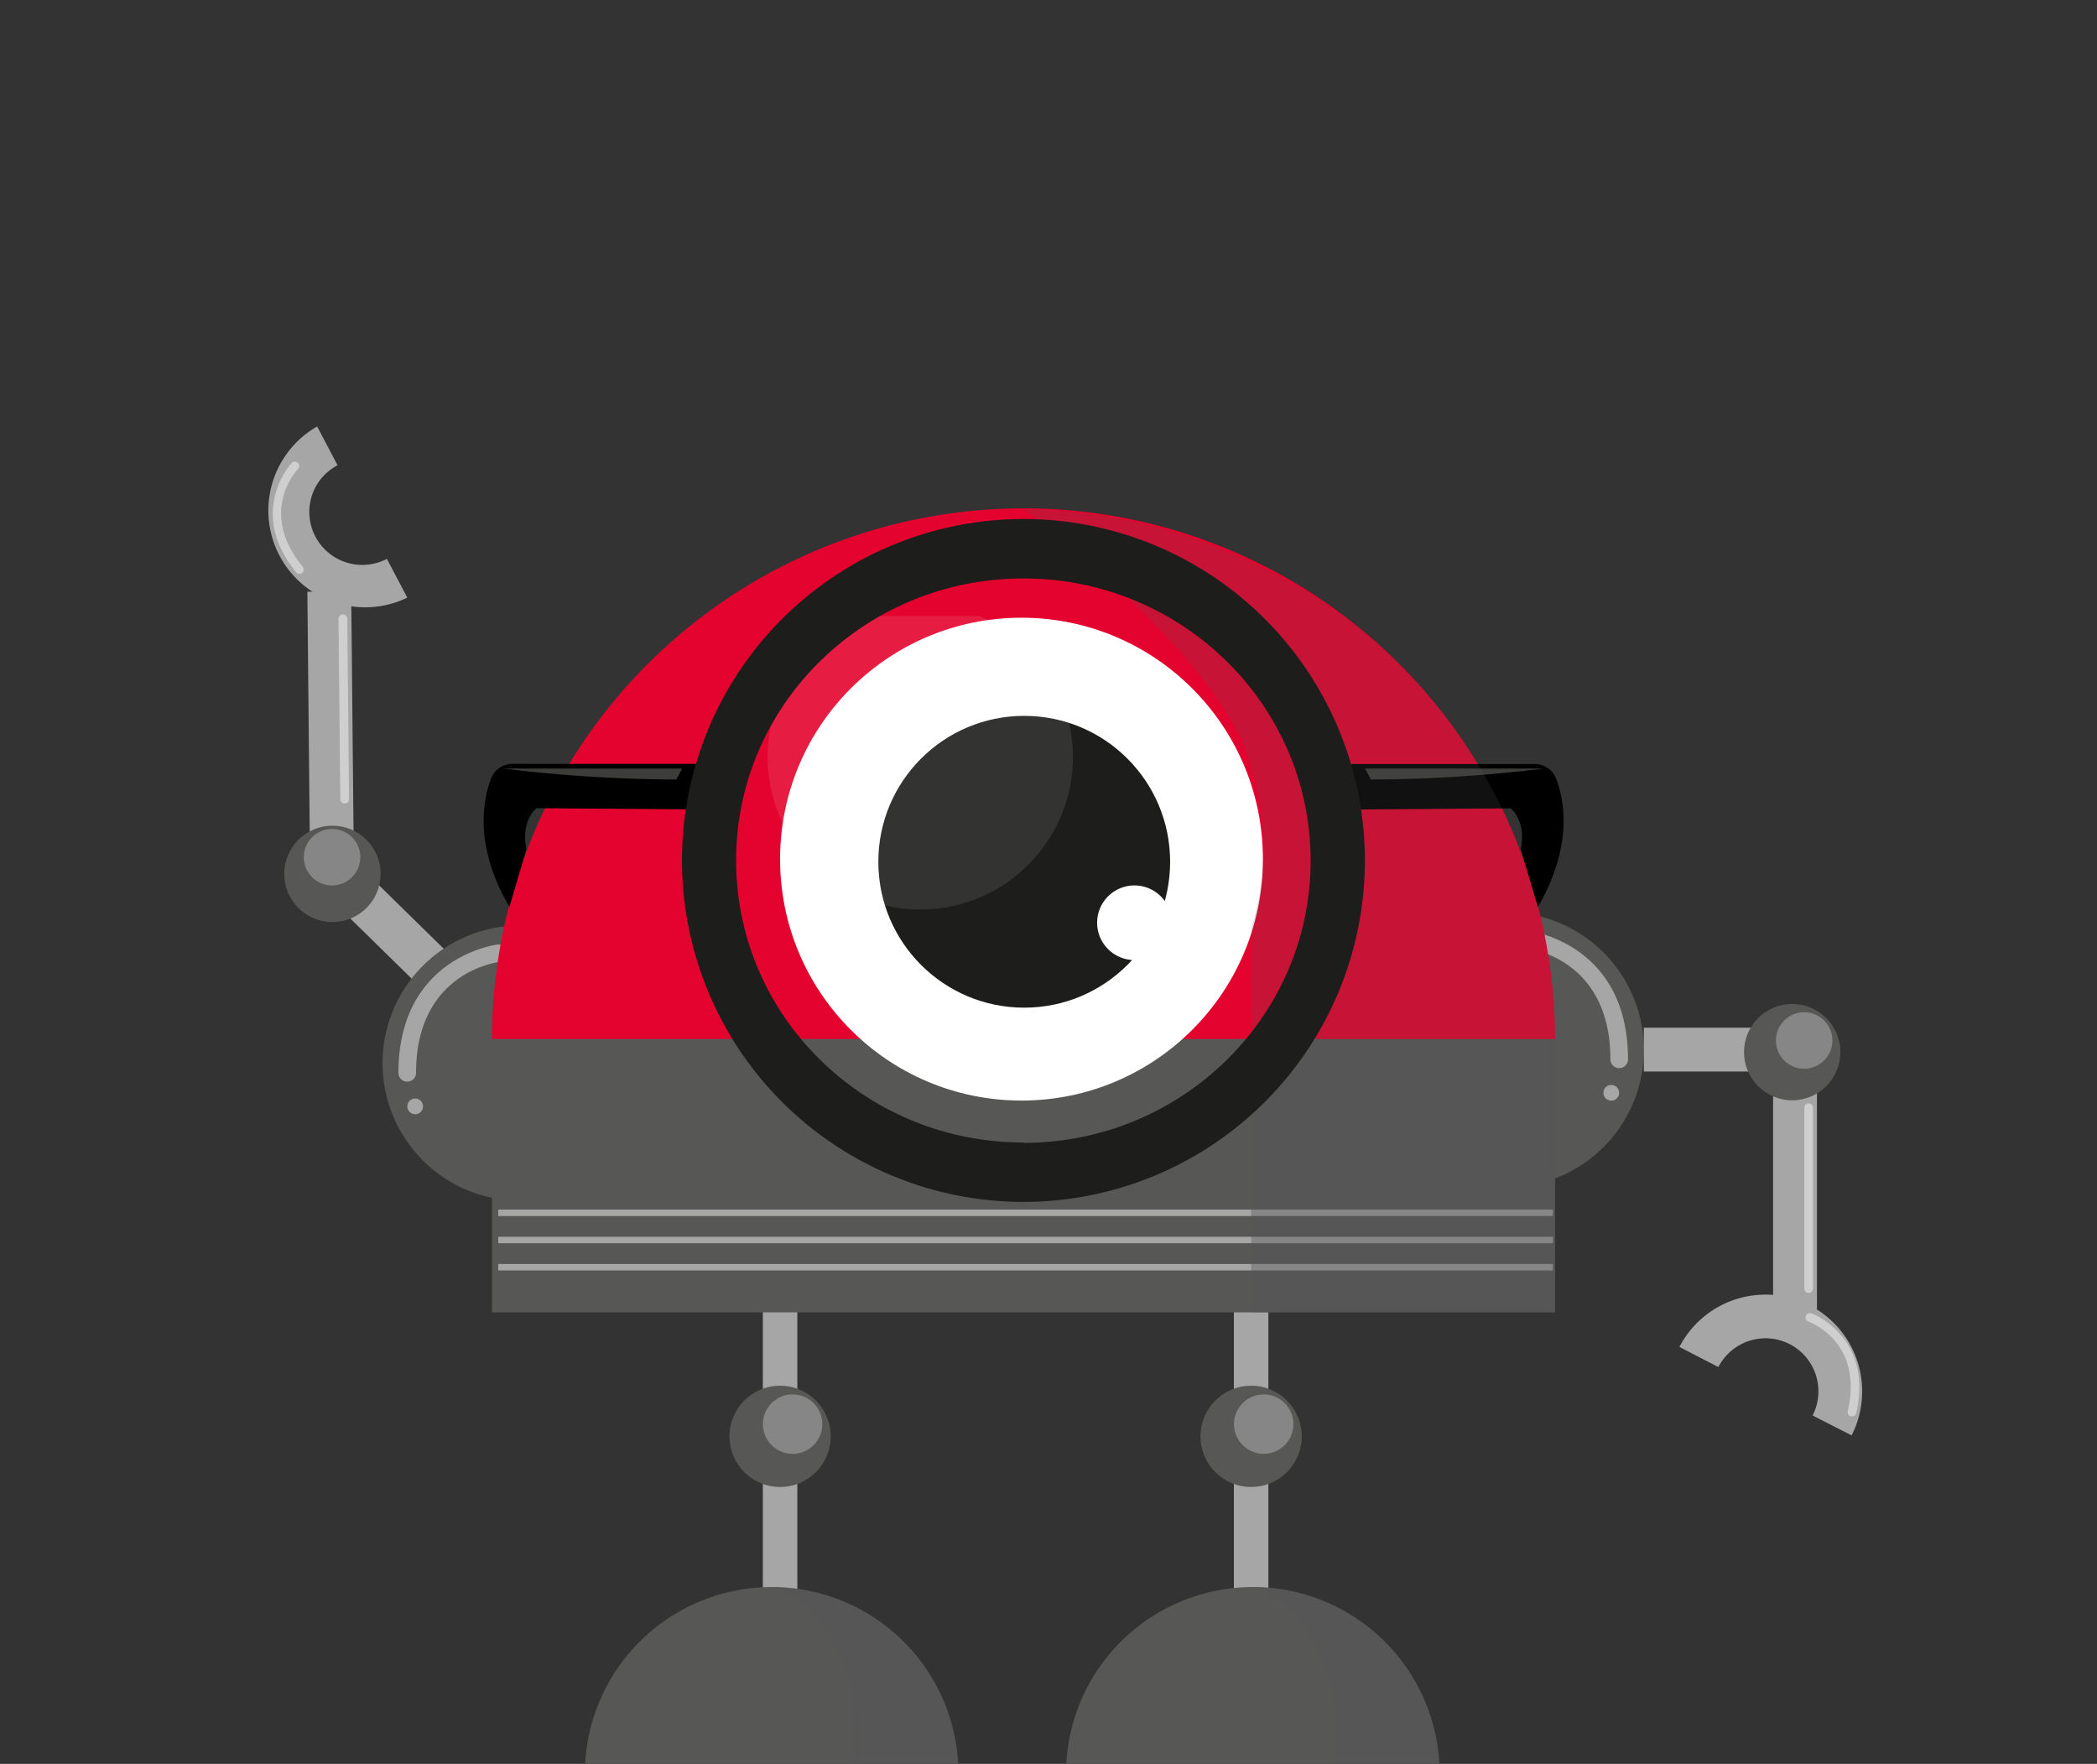 <svg xmlns="http://www.w3.org/2000/svg" viewBox="0 0 400 336.46"><rect x="0" y="0" width="400" height="336.46" fill="#333333" stroke="none"/><defs><style>.cls-1{isolation:isolate;}.cls-2{fill:#a7a6a6;}.cls-15,.cls-3,.cls-8{fill:#575756;}.cls-4{fill:#868686;}.cls-5{fill:#cfcfcf;}.cls-12,.cls-14,.cls-6{fill:none;}.cls-12,.cls-6{stroke:#a7a6a6;stroke-miterlimit:10;}.cls-6{stroke-width:6.58px;}.cls-7{fill:#e3032e;}.cls-8{opacity:0.4;}.cls-15,.cls-8{mix-blend-mode:multiply;}.cls-11,.cls-9{fill:#fff;}.cls-10{fill:#1d1d1b;}.cls-11{opacity:0.1;}.cls-12{stroke-width:1.23px;}.cls-13{fill:#3c3c3b;}.cls-14{stroke:#3c3c3b;stroke-linecap:round;stroke-linejoin:round;stroke-width:1.5px;}.cls-15{opacity:0.2;}</style></defs><title>Tekengebied 5</title><g class="cls-1"><g id="Laag_1" data-name="Laag 1"><rect class="cls-2" x="338.22" y="200.9" width="8.36" height="50.11"/><path class="cls-3" d="M287.31,174a26.25,26.25,0,0,1,0,52.5Z"/><rect class="cls-2" x="313.56" y="196.03" width="28.83" height="8.36"/><circle class="cls-3" cx="341.86" cy="200.69" r="9.19"/><circle class="cls-4" cx="344.14" cy="198.47" r="5.39"/><path class="cls-2" d="M353.18,273.79,345.75,270a10.13,10.13,0,0,0-4.37-13.61,10.11,10.11,0,0,0-13.6,4.37l-7.43-3.83a18.46,18.46,0,0,1,32.83,16.89Z"/><path class="cls-2" d="M308.85,203.74a1.68,1.68,0,0,1-1.67-1.68c0-19.12-15.36-21.09-16-21.17a1.67,1.67,0,1,1,.36-3.32c.19,0,19,2.31,19,24.49A1.67,1.67,0,0,1,308.85,203.74Z"/><circle class="cls-2" cx="307.35" cy="208.45" r="1.5"/><path class="cls-5" d="M345,246.62a.83.83,0,0,1-.83-.83V211.3a.84.84,0,0,1,.83-.84.85.85,0,0,1,.84.84v34.49A.84.84,0,0,1,345,246.62Z"/><path class="cls-5" d="M353.27,270.15a.55.55,0,0,1-.18,0,.82.82,0,0,1-.63-1c3-13.13-7.08-16.91-7.51-17.06a.83.83,0,1,1,.56-1.57c.12,0,11.88,4.45,8.57,19A.82.82,0,0,1,353.27,270.15Z"/><rect class="cls-2" x="58.87" y="112.83" width="8.36" height="50.11" transform="translate(-1.34 0.62) rotate(-0.56)"/><rect class="cls-2" x="69.47" y="161.65" width="8.36" height="28.83" transform="translate(-103.62 105.36) rotate(-45.56)"/><path class="cls-5" d="M65.4,117.19a.85.85,0,0,0-.83.85l.34,34.48a.84.84,0,0,0,1.67,0L66.25,118A.85.85,0,0,0,65.4,117.19Z"/><path class="cls-2" d="M77.69,114l-3.89-7.4A10.1,10.1,0,0,1,59.45,94.69a10,10,0,0,1,4.94-5.94l-3.89-7.4A18.46,18.46,0,0,0,77.69,114Z"/><path class="cls-5" d="M57.48,109.39l.16-.1a.83.83,0,0,0,.11-1.18c-8.54-10.4-1.24-18.29-.92-18.62a.85.85,0,0,0,0-1.18.84.84,0,0,0-1.18,0c-.09.09-8.63,9.3.84,20.83A.84.84,0,0,0,57.48,109.39Z"/><path class="cls-3" d="M99.22,176.54a26.25,26.25,0,0,0,0,52.5Z"/><path class="cls-2" d="M77.68,206.32a1.68,1.68,0,0,0,1.68-1.67c0-19.12,15.36-21.1,16-21.17a1.67,1.67,0,0,0-.36-3.32c-.2,0-19,2.31-19,24.49A1.67,1.67,0,0,0,77.68,206.32Z"/><circle class="cls-2" cx="79.19" cy="211.04" r="1.5"/><line class="cls-6" x1="238.65" y1="237.67" x2="238.65" y2="306.29"/><circle class="cls-3" cx="238.65" cy="273.98" r="9.66"/><circle class="cls-4" cx="241.05" cy="271.65" r="5.67"/><line class="cls-6" x1="148.8" y1="237.67" x2="148.8" y2="306.29"/><path class="cls-7" d="M296.62,198.36a101.39,101.39,0,0,0-202.78,0Z"/><rect class="cls-3" x="93.84" y="198.18" width="202.78" height="52.15"/><path class="cls-3" d="M182.82,338.36a35.63,35.63,0,0,0-71.26,0Z"/><path class="cls-8" d="M182.82,338.36a35.63,35.63,0,0,0-35.63-35.63s18.64,5.27,15.49,35.63Z"/><path class="cls-3" d="M274.6,338.36a35.63,35.63,0,0,0-71.26,0Z"/><path class="cls-8" d="M274.6,338.36A35.63,35.63,0,0,0,239,302.73s18.64,5.27,15.49,35.63Z"/><circle class="cls-9" cx="194.85" cy="163.88" r="46.05"/><circle class="cls-10" cx="195.37" cy="164.38" r="27.83"/><circle class="cls-9" cx="216.39" cy="176.01" r="7.12"/><circle class="cls-11" cx="175.54" cy="144.37" r="29.12"/><line class="cls-12" x1="95.04" y1="241.72" x2="296.22" y2="241.72"/><line class="cls-12" x1="95.04" y1="236.53" x2="296.22" y2="236.53"/><line class="cls-12" x1="95.04" y1="231.34" x2="296.22" y2="231.34"/><polygon class="cls-8" points="238.65 198.18 238.65 250.34 296.62 250.34 296.62 198.37 238.65 198.18"/><circle class="cls-3" cx="148.8" cy="273.98" r="9.66"/><circle class="cls-4" cx="151.19" cy="271.65" r="5.67"/><path d="M100.42,161.94c-1.12-5.47,1.92-7.78,1.92-7.78l30.41.23v-8.68h-35a4.37,4.37,0,0,0-4.11,2.88c-3.75,10.2,1,20.17,3.54,24.38Z"/><path class="cls-13" d="M96,146.6h34.11l-1.1,2.09A276.38,276.38,0,0,1,96,146.6Z"/><path d="M293.33,173c2.51-4.21,7.29-14.18,3.54-24.38a4.37,4.37,0,0,0-4.11-2.88h-35v8.68l30.41-.23s3,2.31,1.92,7.78Z"/><path class="cls-13" d="M294.5,146.6H260.39l1.1,2.09A276.38,276.38,0,0,0,294.5,146.6Z"/><path class="cls-14" d="M251.27,137.47s14.89,29.39-3,58.36"/><circle class="cls-13" cx="248.8" cy="132.87" r="1.5"/><circle class="cls-3" cx="63.41" cy="166.69" r="9.19"/><circle class="cls-4" cx="63.34" cy="163.51" r="5.39"/><rect class="cls-7" x="147.57" y="114.8" width="94.55" height="2.7"/><path class="cls-15" d="M238.72,198.18H296.6s2.2-45.16-35.72-76.91c0,0-26.48-24.06-65.51-24.06,0,0,38.69,28.75,43.35,49.64a50.81,50.81,0,0,1,0,30.09Z"/><path class="cls-10" d="M195.21,99a65.13,65.13,0,1,0,65.14,65.13A65.13,65.13,0,0,0,195.21,99Zm0,118.93c-30.26,0-54.8-24.09-54.8-53.8s24.54-53.79,54.8-53.79S250,134.46,250,164.17,225.48,218,195.21,218Z"/></g></g></svg>